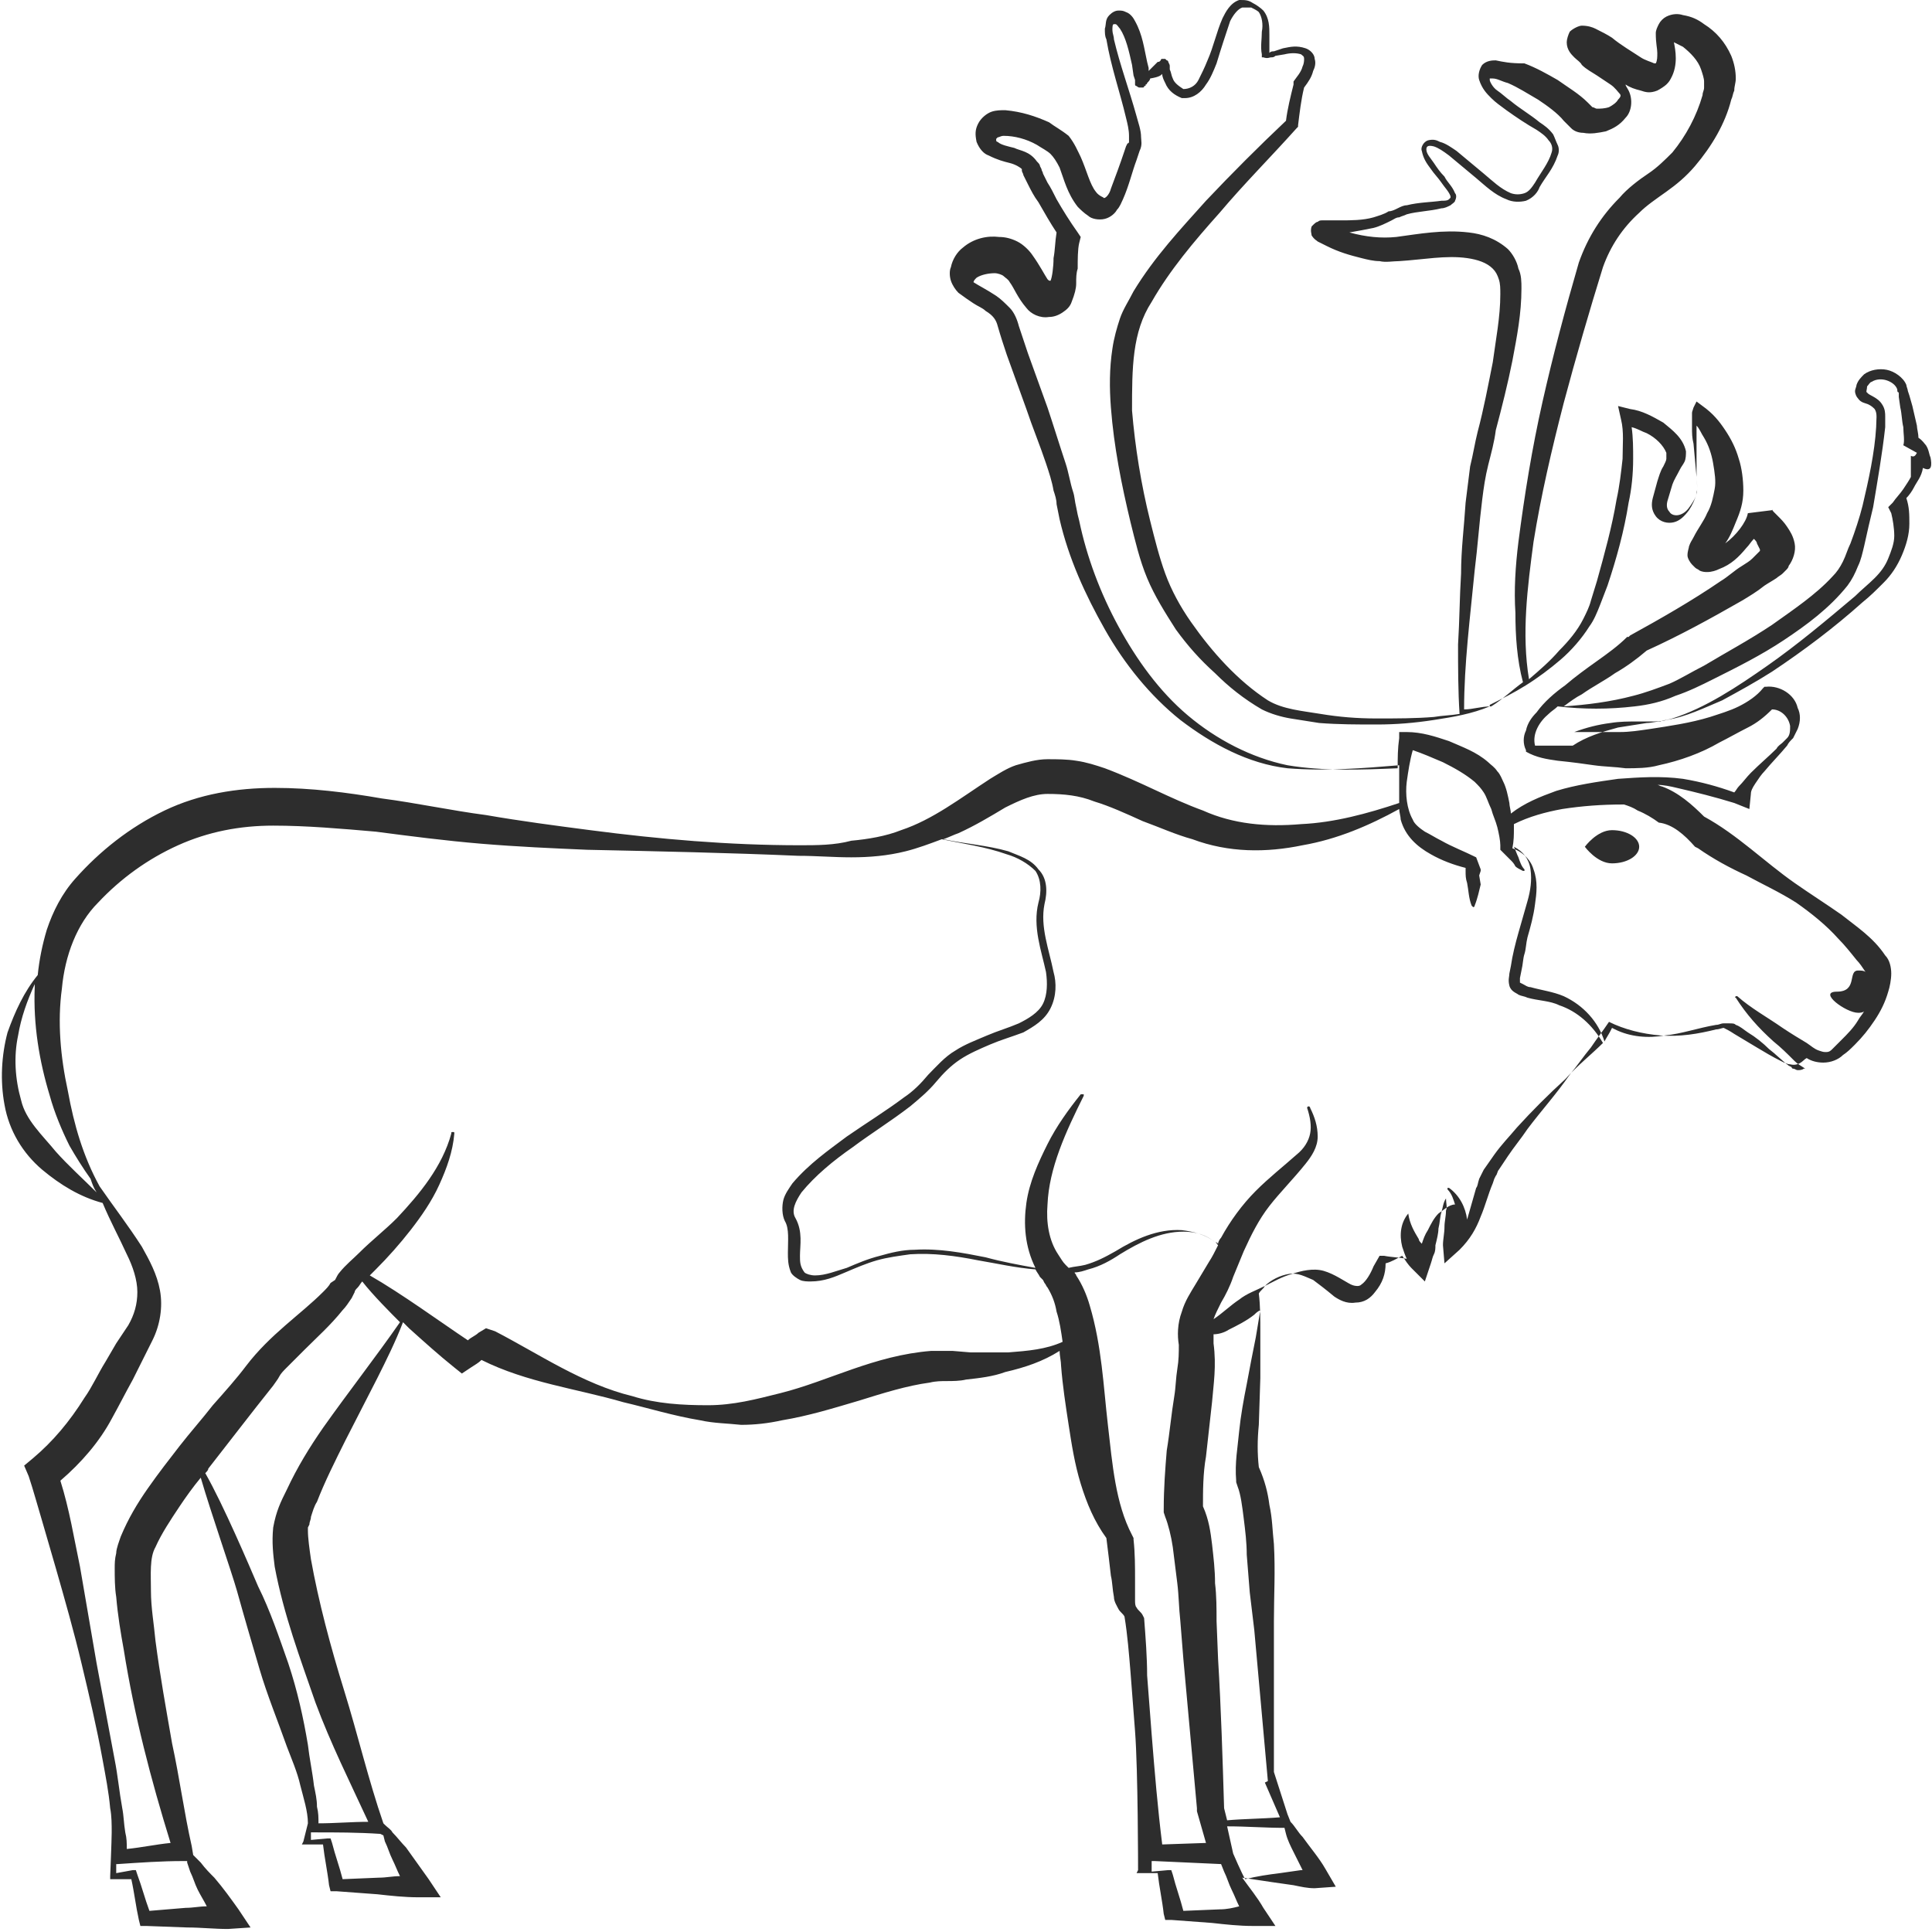 <?xml version="1.0" encoding="utf-8"?>
<!-- Generator: Adobe Illustrator 24.1.2, SVG Export Plug-In . SVG Version: 6.00 Build 0)  -->
<svg version="1.1" id="Layer_1" xmlns="http://www.w3.org/2000/svg" xmlns:xlink="http://www.w3.org/1999/xlink" x="0px" y="0px"
	 viewBox="0 0 128 128" style="enable-background:new 0 0 128 128;" xml:space="preserve">
<style type="text/css">
	.st0{fill:#2D2D2D;}
</style>
<g>
	<path class="st0" d="M98.2,57.5L98.2,57.5L98.2,57.5C98.2,57.5,98.2,57.5,98.2,57.5z"/>
	<path class="st0" d="M127.9,30.3c-0.1-0.2-0.1-0.5-0.3-0.8c-0.1-0.1-0.2-0.3-0.5-0.5c0-0.3-0.1-0.6-0.1-0.8
		c-0.1-0.4-0.2-0.9-0.3-1.3l-0.2-0.7l-0.1-0.3c0-0.1-0.1-0.3-0.1-0.4c-0.2-0.5-0.8-0.9-1.3-1c-0.5-0.1-1.1,0-1.5,0.3
		c-0.2,0.2-0.4,0.4-0.5,0.7c0,0.1-0.1,0.3-0.1,0.4c0,0.2,0.1,0.4,0.2,0.5c0.2,0.3,0.5,0.3,0.7,0.4c0.2,0.1,0.3,0.2,0.4,0.3
		c0.2,0.3,0.1,0.7,0.1,1.2c-0.1,1.7-0.5,3.5-0.9,5.2c-0.2,0.8-0.5,1.7-0.8,2.5c-0.2,0.4-0.3,0.8-0.5,1.2c-0.2,0.4-0.4,0.7-0.7,1
		c-1.1,1.2-2.6,2.2-4,3.2c-1.5,1-3,1.8-4.5,2.7c-0.8,0.4-1.6,0.9-2.3,1.2c-0.8,0.3-1.6,0.6-2.4,0.8c-1.5,0.4-3.1,0.6-4.6,0.7
		c0.4-0.3,0.8-0.6,1.2-0.8c0.7-0.5,1.5-0.9,2.2-1.4c0.7-0.4,1.4-0.9,2.1-1.5c2.2-1,4.2-2.1,6.3-3.3c0.5-0.3,1-0.6,1.5-1
		c0.3-0.2,0.5-0.3,0.8-0.5c0.1-0.1,0.3-0.2,0.4-0.3l0.2-0.2c0.1-0.1,0.2-0.2,0.2-0.3c0.3-0.4,0.5-1,0.4-1.5
		c-0.1-0.5-0.3-0.8-0.5-1.1c-0.2-0.3-0.4-0.5-0.6-0.7l-0.3-0.3c-0.1-0.1-0.1-0.2-0.1-0.1l-1.6,0.2c-0.1,0.6-0.8,1.5-1.5,2
		c0.3-0.4,0.5-0.9,0.7-1.4c0.3-0.7,0.5-1.3,0.5-2.1c0-0.7-0.1-1.5-0.3-2.1c-0.2-0.7-0.5-1.3-0.9-1.9c-0.4-0.6-0.8-1.1-1.5-1.6
		l-0.4-0.3l-0.2,0.4c-0.1,0.3-0.1,0.3-0.1,0.4c0,0.1,0,0.2,0,0.3c0,0.2,0,0.4,0,0.6c0,0.4,0,0.7,0.1,1.1l0.2,2.2c0,0.3,0.1,0.8,0,1
		c0,0.3-0.2,0.6-0.4,0.9c-0.2,0.3-0.4,0.5-0.7,0.6c-0.3,0.1-0.6,0-0.7-0.2c-0.2-0.2-0.2-0.5-0.1-0.8c0.1-0.3,0.2-0.7,0.3-1
		c0.1-0.3,0.3-0.6,0.5-1c0.1-0.2,0.2-0.3,0.3-0.5c0.1-0.2,0.1-0.5,0.1-0.7c-0.2-0.9-0.9-1.4-1.5-1.9c-0.7-0.4-1.4-0.8-2.2-0.9
		l-0.8-0.2l0.2,0.9c0.2,0.8,0.1,1.7,0.1,2.6c-0.1,0.9-0.2,1.8-0.4,2.7c-0.3,1.8-0.8,3.6-1.3,5.4l-0.4,1.3c-0.1,0.4-0.3,0.8-0.5,1.2
		c-0.4,0.8-1,1.5-1.6,2.1c-0.6,0.7-1.3,1.3-2,1.9c-0.5-3-0.1-6.1,0.3-9.1c0.5-3.1,1.2-6.1,2-9.2c0.8-3,1.7-6.1,2.6-9
		c0.5-1.4,1.3-2.6,2.4-3.6c0.5-0.5,1.1-0.9,1.8-1.4c0.7-0.5,1.3-1,1.9-1.7c1.1-1.3,2-2.8,2.4-4.4c0.1-0.2,0.1-0.4,0.2-0.6
		c0-0.3,0.1-0.5,0.1-0.8c0-0.5-0.1-1-0.3-1.5c-0.4-0.9-1-1.6-1.8-2.1c-0.4-0.3-0.8-0.5-1.4-0.6c-0.3-0.1-0.7-0.1-1.1,0.1
		c-0.2,0.1-0.4,0.3-0.5,0.5c-0.1,0.2-0.2,0.4-0.2,0.6c0,0.7,0.1,1,0.1,1.3c0,0.3,0,0.5-0.1,0.7c0,0,0,0,0,0c0,0,0,0-0.1,0
		c-0.2-0.1-0.6-0.2-0.9-0.4c-0.6-0.4-1.3-0.8-1.9-1.3c-0.3-0.2-0.7-0.4-1.1-0.6c-0.2-0.1-0.5-0.2-0.9-0.2c-0.2,0-0.6,0.2-0.8,0.4
		c-0.1,0.2-0.2,0.5-0.2,0.7c0,0.5,0.3,0.8,0.5,1c0.2,0.2,0.4,0.3,0.5,0.5c0.3,0.3,0.7,0.5,1,0.7c0.3,0.2,0.6,0.4,0.9,0.6
		c0.3,0.2,0.5,0.5,0.6,0.6c0.1,0.1,0.1,0.2-0.1,0.4c-0.1,0.2-0.4,0.4-0.6,0.5c-0.3,0.1-0.6,0.1-0.8,0.1c-0.1,0-0.2-0.1-0.3-0.1
		c0,0-0.1-0.1-0.1-0.1c0,0-0.2-0.2-0.2-0.2c-0.6-0.6-1.3-1-2-1.5c-0.7-0.4-1.4-0.8-2.2-1.1C100,4.2,99.6,4.1,99.1,4
		c-0.2,0-0.6,0-0.9,0.3C98,4.6,97.9,5,98,5.3c0.2,0.6,0.5,0.9,0.8,1.2c0.3,0.3,0.6,0.5,1,0.8c0.7,0.5,1.3,0.9,2,1.3
		c0.3,0.2,0.6,0.4,0.8,0.7c0.2,0.2,0.3,0.5,0.2,0.8c-0.2,0.7-0.7,1.3-1.1,2c-0.2,0.3-0.4,0.6-0.7,0.7c-0.3,0.1-0.6,0.1-0.9,0
		c-0.7-0.3-1.2-0.8-1.8-1.3c-0.6-0.5-1.2-1-1.8-1.5c-0.3-0.2-0.7-0.5-1.1-0.6c-0.2-0.1-0.4-0.2-0.8-0.1c-0.3,0.1-0.5,0.5-0.4,0.7
		c0.1,0.5,0.3,0.8,0.6,1.2c0.2,0.3,0.5,0.6,0.7,0.9c0.2,0.3,0.5,0.6,0.6,0.9c0,0.1,0,0.1,0,0.1c0,0,0,0-0.1,0.1
		c-0.1,0.1-0.3,0.1-0.5,0.1c-0.7,0.1-1.5,0.1-2.3,0.3c-0.2,0-0.4,0.1-0.6,0.2c-0.2,0.1-0.4,0.2-0.6,0.2c-0.3,0.2-0.7,0.3-1,0.4
		c-0.7,0.2-1.5,0.2-2.2,0.2c-0.2,0-0.4,0-0.6,0c-0.2,0-0.3,0-0.6,0c-0.1,0-0.2,0-0.3,0.1c-0.1,0-0.2,0.1-0.4,0.3
		c-0.1,0.3,0,0.5,0,0.6c0.2,0.3,0.3,0.3,0.4,0.4c0.2,0.1,0.4,0.2,0.6,0.3c0.8,0.4,1.5,0.6,2.3,0.8c0.4,0.1,0.8,0.2,1.2,0.2
		c0.4,0.1,0.9,0,1.3,0c1.6-0.1,3.1-0.4,4.5-0.2c0.7,0.1,1.3,0.3,1.7,0.7c0.2,0.2,0.3,0.4,0.4,0.7c0.1,0.3,0.1,0.6,0.1,1
		c0,1.5-0.3,3-0.5,4.5c-0.3,1.5-0.6,3.1-1,4.6c-0.2,0.8-0.3,1.5-0.5,2.3c-0.1,0.8-0.2,1.6-0.3,2.4c-0.1,1.6-0.3,3.1-0.3,4.7
		c-0.1,1.6-0.1,3.1-0.2,4.7c0,1.5,0,3.1,0.1,4.6c-0.6,0.1-1.1,0.1-1.7,0.2c-1.2,0.1-2.5,0.1-3.8,0.1c-1.3,0-2.5-0.1-3.7-0.3
		c-1.2-0.2-2.5-0.3-3.5-0.9c-2-1.3-3.7-3.2-5.1-5.2c-0.7-1-1.3-2.1-1.7-3.2c-0.4-1.1-0.7-2.3-1-3.5c-0.6-2.4-1-4.9-1.2-7.3
		C75,24.4,75,22,76.3,20c1.2-2.1,2.8-4,4.5-5.9c1.6-1.9,3.4-3.7,5.1-5.6l0.1-0.1l0-0.1c0.1-0.8,0.2-1.7,0.4-2.5
		c0.3-0.4,0.5-0.7,0.6-1.1c0.1-0.2,0.2-0.5,0.1-0.8c0-0.3-0.3-0.6-0.6-0.7c-0.6-0.2-1-0.1-1.5,0l-0.6,0.2c-0.1,0-0.2,0-0.3,0.1
		c0,0,0,0,0,0c0-0.4,0-0.8,0-1.2c0-0.5,0-1.1-0.4-1.6c-0.2-0.2-0.5-0.4-0.7-0.5C82.7,0,82.5,0,82.1,0c-0.6,0.2-0.9,0.8-1.1,1.2
		c-0.4,0.9-0.6,1.9-1,2.8c-0.2,0.5-0.4,0.9-0.6,1.3c-0.2,0.4-0.6,0.6-1,0.6c-0.3-0.2-0.6-0.4-0.7-0.7c-0.1-0.2-0.1-0.4-0.2-0.6
		l0-0.2c0-0.1,0-0.1-0.1-0.3c0,0,0-0.1-0.1-0.1c0,0-0.1-0.1-0.1-0.1c-0.1,0-0.2,0-0.2,0c-0.1,0-0.1,0.1-0.1,0.1
		c-0.1,0.1-0.1,0.1-0.2,0.1c-0.2,0.2-0.3,0.3-0.5,0.5c0,0-0.1,0.1-0.1,0.1l0-0.2L76,4.1c-0.2-0.9-0.3-1.8-0.8-2.7
		c-0.1-0.2-0.3-0.5-0.6-0.6c-0.2-0.1-0.3-0.1-0.5-0.1c-0.2,0-0.4,0.1-0.6,0.3c-0.3,0.3-0.2,0.6-0.3,0.9c0,0.3,0,0.5,0.1,0.7
		c0.3,1.8,0.9,3.5,1.3,5.2c0.1,0.4,0.2,0.8,0.2,1.2c0,0.2,0,0.4,0,0.4c0,0,0,0.1-0.1,0.1l-0.1,0.2l-0.1,0.3
		c-0.3,0.9-0.6,1.7-0.9,2.5c-0.1,0.4-0.4,0.7-0.5,0.6c0.1,0-0.3-0.1-0.5-0.4c-0.4-0.5-0.6-1.4-1-2.3c-0.2-0.4-0.4-0.9-0.8-1.4
		c-0.5-0.4-0.9-0.6-1.3-0.9c-0.9-0.4-1.8-0.7-2.9-0.8c-0.3,0-0.6,0-0.9,0.1c-0.3,0.1-0.7,0.4-0.9,0.8c-0.2,0.4-0.2,0.7-0.1,1.2
		c0.2,0.5,0.5,0.8,0.8,0.9c0.6,0.3,1,0.4,1.4,0.5c0.4,0.1,0.7,0.3,0.8,0.4c0,0,0,0,0,0c0,0,0,0,0,0l0,0.1c0,0.1,0.1,0.2,0.1,0.3
		c0.1,0.2,0.2,0.4,0.3,0.6c0.2,0.4,0.4,0.8,0.7,1.2c0.4,0.7,0.8,1.4,1.2,2c-0.1,0.6-0.1,1.2-0.2,1.7c0,0.6-0.1,1.3-0.2,1.5
		c0,0,0,0,0,0c0,0,0,0,0,0c-0.1,0-0.1,0-0.2-0.1c-0.2-0.3-0.5-0.9-1-1.6c-0.2-0.3-0.6-0.7-1-0.9c-0.4-0.2-0.8-0.3-1.2-0.3
		c-0.8-0.1-1.7,0.1-2.4,0.7c-0.4,0.3-0.7,0.8-0.8,1.3c-0.1,0.2-0.1,0.6,0,0.9c0.1,0.3,0.3,0.6,0.5,0.8c0.4,0.3,0.7,0.5,1,0.7
		c0.3,0.2,0.6,0.3,0.8,0.5c0.5,0.3,0.7,0.6,0.8,1c0.2,0.7,0.4,1.3,0.6,1.9l1.3,3.6c0.4,1.2,0.9,2.4,1.3,3.6c0.2,0.6,0.4,1.2,0.5,1.8
		c0.1,0.3,0.2,0.6,0.2,0.9l0.1,0.5l0.1,0.5c0.6,2.6,1.7,5,3,7.3c1.3,2.3,3,4.4,5,6c2.1,1.6,4.5,2.9,7.1,3.2c2.5,0.2,5,0,7.4-0.2
		c0,0.2,0,0.4,0,0.7c0,0.6,0,1.2,0,1.8c-2.1,0.7-4.3,1.3-6.5,1.4c-2.3,0.2-4.5,0-6.5-0.9c-2.2-0.8-4.1-1.9-6.5-2.8
		c-0.6-0.2-1.2-0.4-1.9-0.5c-0.6-0.1-1.3-0.1-1.9-0.1c-0.7,0-1.4,0.2-2.1,0.4c-0.6,0.2-1.2,0.6-1.7,0.9c-2,1.3-3.8,2.7-5.9,3.4
		c-1,0.4-2.2,0.6-3.3,0.7C55.3,56,54.1,56,53,56c-4.7,0-9.3-0.4-13.9-1c-2.3-0.3-4.6-0.6-6.9-1c-2.3-0.3-4.6-0.8-6.9-1.1
		c-2.3-0.4-4.7-0.7-7.1-0.7c-2.5,0-5,0.4-7.3,1.5c-2.3,1.1-4.3,2.7-5.9,4.5c-0.9,1-1.5,2.2-1.9,3.4c-0.3,1-0.5,2-0.6,3
		c-0.9,1.1-1.5,2.4-2,3.8c-0.4,1.5-0.5,3.2-0.2,4.8c0.3,1.7,1.2,3.2,2.5,4.3c1.2,1,2.5,1.8,4,2.2c0.5,1.2,1.1,2.3,1.6,3.4
		c0.4,0.8,0.7,1.7,0.7,2.5c0,0.8-0.2,1.5-0.6,2.2L7.7,89L7,90.2c-0.5,0.8-0.9,1.7-1.4,2.4c-1,1.6-2.1,2.9-3.4,4l-0.6,0.5l0.3,0.7
		c0.3,0.9,0.6,2,0.9,3l0.9,3.1c0.6,2.1,1.2,4.2,1.7,6.3c0.5,2.1,1,4.2,1.4,6.4c0.2,1.1,0.4,2.1,0.5,3.2c0.1,0.5,0.1,1.1,0.1,1.6
		c0,0.5-0.1,2.9-0.1,2.9l0,0.2l0.3,0l1.1,0c0.2,0.9,0.3,1.8,0.5,2.7l0.1,0.4l0.4,0l2.7,0.1c0.9,0,1.8,0.1,2.7,0.1l1.5-0.1l-0.8-1.2
		c-0.5-0.7-1-1.4-1.6-2.1c-0.3-0.3-0.6-0.6-0.9-1c-0.2-0.2-0.3-0.3-0.5-0.5l-0.1-0.6c-0.5-2.2-0.8-4.5-1.3-6.8
		c-0.4-2.3-0.8-4.5-1.1-6.8c-0.1-1.1-0.3-2.2-0.3-3.3c0-1.1-0.1-2.2,0.3-2.9c0.4-0.9,1-1.8,1.6-2.7c0.4-0.6,0.9-1.3,1.4-1.9
		c0.7,2.4,2,6.1,2.4,7.5c0.5,1.8,1,3.5,1.5,5.2c0.5,1.7,1.2,3.4,1.8,5.1c0.3,0.8,0.7,1.7,0.9,2.6c0.2,0.8,0.5,1.7,0.5,2.5l-0.3,1.2
		l-0.1,0.2l0.3,0l1.1,0c0.1,0.9,0.3,1.8,0.4,2.7l0.1,0.4l0.4,0l2.7,0.2c0.9,0.1,1.8,0.2,2.7,0.2l1.5,0l-0.8-1.2
		c-0.5-0.7-1-1.4-1.5-2.1c-0.3-0.3-0.6-0.7-0.9-1c-0.1-0.2-0.3-0.3-0.5-0.5l-0.1-0.1l0,0c-1-2.9-1.7-5.9-2.6-8.8
		c-0.9-2.9-1.7-5.9-2.2-8.7c-0.1-0.7-0.2-1.4-0.2-1.9l0-0.2l0.1-0.2c0-0.2,0.1-0.3,0.1-0.5c0.1-0.3,0.2-0.7,0.4-1
		c0.5-1.3,1.2-2.7,1.9-4.1l2.1-4.1c0.6-1.2,1.2-2.4,1.7-3.7c0.1,0.1,0.3,0.3,0.4,0.4c1,0.9,2,1.8,3,2.6l0.5,0.4l0.6-0.4
		c0.3-0.2,0.5-0.3,0.7-0.5c3,1.5,6.3,1.9,9.4,2.8c1.7,0.4,3.3,0.9,5.1,1.2c0.9,0.2,1.8,0.2,2.7,0.3c0.9,0,1.8-0.1,2.7-0.3
		c1.8-0.3,3.4-0.8,5.1-1.3c1.6-0.5,3.2-1,4.7-1.2c0.4-0.1,0.8-0.1,1.1-0.1c0.4,0,0.9,0,1.3-0.1c0.9-0.1,1.8-0.2,2.6-0.5
		c1.3-0.3,2.5-0.7,3.6-1.4c0,0.3,0.1,0.7,0.1,1c0.1,1.3,0.3,2.6,0.5,3.9c0.2,1.3,0.4,2.6,0.8,3.9c0.4,1.3,0.9,2.5,1.7,3.6
		c0.1,0.8,0.2,1.6,0.3,2.5c0.1,0.4,0.1,0.9,0.2,1.4c0,0.3,0.2,0.6,0.3,0.8c0.1,0.2,0.3,0.3,0.4,0.5c0.2,1.2,0.3,2.5,0.4,3.7
		c0.1,1.3,0.2,2.6,0.3,3.9c0.2,2.6,0.2,9.2,0.2,9.2l-0.1,0.2l0.3,0l1.1,0c0.1,0.9,0.3,1.8,0.4,2.7l0.1,0.4l0.4,0l2.7,0.2
		c0.9,0.1,1.8,0.2,2.7,0.2l1.5,0l-0.8-1.2c-0.4-0.7-0.9-1.3-1.4-2c0.7,0.1,1.3,0.2,2,0.3l1.4,0.2c0.5,0.1,0.9,0.2,1.4,0.2l1.4-0.1
		l-0.7-1.2c-0.4-0.7-1-1.4-1.5-2.1c-0.3-0.3-0.5-0.7-0.8-1l-0.2-0.5l-0.9-2.8l0-10c0-1.7,0.1-3.3,0-5.1c-0.1-0.9-0.1-1.7-0.3-2.6
		c-0.1-0.8-0.3-1.6-0.7-2.5c-0.1-0.9-0.1-1.8,0-2.8l0.1-3.1c0-1,0-2.1,0-3.1c0-0.8,0-1.7-0.1-2.5c0.1-0.2,0.3-0.3,0.4-0.5
		c0.4-0.4,1-0.7,1.6-0.8c0.6-0.1,1.1,0.2,1.6,0.4c0.4,0.3,0.8,0.6,1.4,1.1c0.3,0.2,0.8,0.5,1.4,0.4c0.6,0,1-0.3,1.3-0.7
		c0.5-0.6,0.7-1.2,0.7-1.9c0.4-0.1,0.7-0.3,1.1-0.5c0.2,0.3,0.4,0.6,0.6,0.8l0.9,0.9l0.4-1.2c0.1-0.3,0.1-0.4,0.2-0.6
		c0.1-0.2,0.1-0.4,0.1-0.6c0.1-0.4,0.2-0.8,0.2-1.1c0.1-0.4,0.1-0.8,0.2-1.1c0.1-0.3,0.1-0.6,0.3-0.9c0,0.3,0.1,0.6,0,0.8
		c0,0.4-0.1,0.7-0.1,1.1c0,0.4-0.1,0.8-0.1,1.2l0.1,1.2l1-0.9c0.7-0.7,1.1-1.4,1.4-2.2c0.3-0.7,0.5-1.5,0.8-2.2l0.1-0.3l0.1-0.2
		c0.1-0.1,0.1-0.3,0.2-0.4c0.2-0.3,0.4-0.6,0.6-0.9c0.4-0.6,0.9-1.2,1.3-1.8c0.9-1.2,1.9-2.3,2.8-3.6c0.5-0.6,0.9-1.2,1.4-1.8
		c0.4-0.6,0.8-1.1,1.2-1.7c1,0.5,2.2,0.8,3.4,0.9c1.3,0.1,2.5-0.1,3.7-0.4c0.2,0,0.4-0.1,0.5-0.1c0.2,0.1,0.4,0.2,0.7,0.4l1.5,0.9
		c0.5,0.3,1,0.6,1.6,0.9l0.2,0.1c0.1,0,0.2,0.1,0.3,0.1c0.1,0,0.3,0.1,0.6,0c0.3-0.1,0.4-0.3,0.6-0.4c0.3,0.2,0.7,0.3,1.1,0.3
		c0.5,0,1-0.2,1.3-0.5c0.3-0.2,0.5-0.4,0.8-0.7c0.5-0.5,0.9-1,1.3-1.6c0.4-0.6,0.7-1.2,0.9-1.9c0.1-0.3,0.2-0.8,0.2-1.2
		c0-0.4-0.1-0.9-0.4-1.2c-0.8-1.2-1.9-1.9-2.9-2.7c-1-0.7-2.1-1.4-3.1-2.1c-2-1.4-3.8-3.2-6-4.4c-0.8-0.8-1.7-1.6-2.8-2
		c-0.1,0-0.2-0.1-0.3-0.1c0.4,0,0.9,0.1,1.3,0.2c1.3,0.3,2.5,0.6,3.8,1l1,0.4l0.1-1c0-0.2,0.1-0.4,0.3-0.7c0.2-0.3,0.4-0.6,0.6-0.8
		c0.5-0.6,1-1.1,1.5-1.7c0.1-0.2,0.2-0.3,0.4-0.5c0.1-0.2,0.2-0.4,0.3-0.6c0.2-0.5,0.2-1,0-1.4c-0.2-0.9-1.2-1.5-2.1-1.4l-0.1,0
		l-0.1,0.1c-0.4,0.5-1,0.9-1.6,1.2c-0.6,0.3-1.3,0.5-1.9,0.7c-1.3,0.4-2.7,0.6-4,0.8c-0.7,0.1-1.3,0.2-2,0.2l-2.1,0
		c-0.3,0-0.6,0-0.9,0c0.8-0.3,1.6-0.5,2.4-0.6c0.6-0.1,1.2-0.1,1.8-0.1c0.3,0,0.6,0,0.9,0c0.3,0,0.7,0,1-0.1
		c1.3-0.2,2.5-0.8,3.7-1.3c1.1-0.6,2.2-1.2,3.3-1.9c2.1-1.4,4.1-2.9,6-4.6c0.5-0.4,0.9-0.8,1.4-1.3c0.5-0.5,0.9-1.1,1.2-1.8
		c0.3-0.7,0.5-1.4,0.5-2.1c0-0.6,0-1.1-0.2-1.7c0.2-0.2,0.4-0.5,0.5-0.7c0.2-0.4,0.5-0.7,0.6-1.3C128,31.3,128,30.8,127.9,30.3z
		 M97.7,37.8c0.2-1.6,0.3-3.1,0.5-4.7c0.1-0.8,0.2-1.5,0.4-2.3c0.2-0.8,0.4-1.5,0.5-2.3c0.4-1.5,0.8-3.1,1.1-4.6
		c0.3-1.6,0.6-3.1,0.6-4.8c0-0.4,0-0.9-0.2-1.3c-0.1-0.5-0.4-1-0.7-1.3c-0.8-0.7-1.7-1-2.6-1.1c-1.7-0.2-3.3,0.1-4.8,0.3
		c-1,0.1-2,0-3.1-0.3c0.6-0.1,1.1-0.2,1.6-0.3c0.4-0.1,0.8-0.3,1.2-0.5c0.2-0.1,0.3-0.2,0.5-0.2c0.2-0.1,0.3-0.1,0.5-0.2
		c0.7-0.2,1.5-0.2,2.3-0.4c0.2,0,0.4-0.1,0.6-0.2c0.1-0.1,0.3-0.2,0.3-0.3c0.1-0.2,0.1-0.4,0-0.5c-0.2-0.5-0.5-0.7-0.7-1.1
		c-0.3-0.3-0.5-0.6-0.7-0.9c-0.2-0.3-0.5-0.6-0.5-0.9c0-0.2,0.1-0.3,0.5-0.2c0.3,0.1,0.6,0.3,1,0.6c0.6,0.5,1.2,1,1.8,1.5
		c0.6,0.5,1.2,1.1,2,1.4c0.4,0.2,0.9,0.2,1.3,0.1c0.5-0.2,0.8-0.6,0.9-0.9c0.4-0.7,0.9-1.2,1.2-2.1c0.1-0.2,0.1-0.5,0-0.7
		c-0.1-0.2-0.2-0.5-0.3-0.7c-0.3-0.4-0.6-0.6-0.9-0.8c-0.6-0.5-1.3-0.9-1.9-1.4c-0.3-0.2-0.6-0.5-0.9-0.7c-0.3-0.2-0.5-0.6-0.5-0.7
		c0-0.1,0-0.1,0-0.1c0,0,0.1,0,0.2,0c0.3,0,0.6,0.2,1,0.3c0.7,0.3,1.3,0.7,2,1.1c0.6,0.4,1.3,0.9,1.7,1.4c0.1,0.1,0.1,0.1,0.2,0.2
		c0.1,0.1,0.2,0.2,0.3,0.3c0.2,0.2,0.5,0.3,0.8,0.3c0.5,0.1,1,0,1.5-0.1c0.5-0.2,0.9-0.4,1.3-0.9c0.4-0.4,0.5-1.2,0.2-1.8
		c-0.1-0.2-0.2-0.3-0.2-0.4c0.3,0.2,0.6,0.3,1,0.4c0.3,0.1,0.6,0.2,1.1,0c0.2-0.1,0.5-0.3,0.6-0.4c0.1-0.1,0.2-0.2,0.3-0.4
		c0.5-0.9,0.3-1.9,0.2-2.4c0.2,0.1,0.4,0.2,0.6,0.3c0.5,0.4,1,0.9,1.2,1.5c0.1,0.3,0.2,0.6,0.2,0.8c0,0.1,0,0.3,0,0.4
		c0,0.2-0.1,0.3-0.1,0.5c-0.4,1.4-1.1,2.7-2,3.8c-0.5,0.5-1,1-1.6,1.4c-0.6,0.4-1.4,1-1.9,1.6c-1.2,1.2-2.1,2.6-2.7,4.3
		c-0.9,3.1-1.7,6.1-2.4,9.2c-0.7,3.1-1.2,6.2-1.6,9.3c-0.2,1.6-0.3,3.2-0.2,4.7c0,1.5,0.1,3.1,0.5,4.6c-0.7,0.5-1.3,1.1-2.1,1.6
		c0,0,0,0,0,0C98.1,46.8,97.6,47,97,47C97,44,97.4,40.9,97.7,37.8z M3.7,76.3c-0.9-1.1-2-2.1-2.3-3.4C1,71.5,0.9,70,1.2,68.6
		c0.2-1.2,0.6-2.3,1.1-3.4c0,0.1,0,0.1,0,0.2c-0.1,2.5,0.3,4.9,1,7.2c0.3,1.1,0.8,2.3,1.3,3.3C5,76.6,5.5,77.4,6,78.1
		c0.1,0.3,0.2,0.6,0.4,0.9C5.5,78.1,4.5,77.2,3.7,76.3z M12.1,123.3l0.3,0l0,0.1l0.2,0.6c0.2,0.4,0.3,0.8,0.5,1.2
		c0.2,0.4,0.4,0.7,0.6,1.1c-0.5,0-0.9,0.1-1.4,0.1l-2.4,0.2c-0.3-0.8-0.5-1.6-0.8-2.4l-0.1-0.3l-0.2,0l-1.1,0.2l0-0.6l0.1,0
		C9.3,123.4,10.7,123.3,12.1,123.3z M25.4,121.6l0.1,0.4c0.2,0.4,0.3,0.8,0.5,1.2c0.2,0.4,0.3,0.7,0.5,1.1c-0.5,0-0.9,0.1-1.4,0.1
		l-2.4,0.1c-0.2-0.8-0.5-1.6-0.7-2.4l-0.1-0.3l-0.2,0l-1.1,0.1l0-0.5l0.2,0c1.5,0,2.9,0,4.4,0.1L25.4,121.6z M21.4,94.6
		c-0.9,1.3-1.7,2.6-2.4,4.1c-0.4,0.8-0.7,1.4-0.9,2.5c-0.1,1,0,1.8,0.1,2.6c0.6,3.2,1.7,6.1,2.7,9c1,2.7,2.3,5.3,3.5,7.9
		c-1.1,0-2.2,0.1-3.3,0.1c0-0.4,0-0.7-0.1-1.1c0-0.5-0.1-0.9-0.2-1.4c-0.1-0.9-0.3-1.8-0.4-2.7c-0.3-1.8-0.7-3.6-1.3-5.4
		c-0.6-1.7-1.2-3.5-2-5.1c-0.6-1.4-2.3-5.4-3.5-7.5c0.1-0.1,0.2-0.2,0.2-0.3c0.7-0.9,1.4-1.8,2.1-2.7c0.7-0.9,1.4-1.8,2.2-2.8
		c0.2-0.3,0.3-0.4,0.4-0.6c0.1-0.2,0.3-0.4,0.5-0.6c0.4-0.4,0.8-0.8,1.2-1.2c0.8-0.8,1.7-1.6,2.5-2.6c0.2-0.2,0.4-0.5,0.6-0.8
		l0.2-0.4c0-0.1,0.1-0.2,0.2-0.3c0.1-0.1,0.2-0.3,0.3-0.4c0.7,0.9,1.9,2.1,2.5,2.7C24.9,89.9,23.1,92.2,21.4,94.6z M66.8,89.6
		c-0.8,0-1.6,0-2.5,0l-1.2-0.1c-0.5,0-1,0-1.4,0c-3.8,0.3-6.8,2-10,2.8c-1.6,0.4-3.1,0.8-4.8,0.8c-1.7,0-3.4-0.1-5-0.6
		c-3.3-0.8-6.2-2.8-9.1-4.3L32.2,88l-0.5,0.3c-0.2,0.2-0.5,0.3-0.7,0.5c-1.8-1.2-4.4-3.1-6.5-4.3c0.1-0.1,0.3-0.3,0.4-0.4
		c0.8-0.8,1.6-1.7,2.3-2.6c0.7-0.9,1.4-1.9,1.9-3c0.5-1.1,0.9-2.2,1-3.4c0-0.1,0-0.1-0.1-0.1c-0.1,0-0.1,0-0.1,0.1
		c-0.6,2.2-2.1,4-3.6,5.6c-0.8,0.8-1.7,1.5-2.5,2.3c-0.4,0.4-0.9,0.8-1.3,1.3c-0.1,0.1-0.2,0.3-0.3,0.5L21.9,85
		c-0.1,0.2-0.3,0.4-0.5,0.6c-1.5,1.5-3.5,2.8-5.1,4.9c-0.6,0.8-1.4,1.7-2.2,2.6c-0.7,0.9-1.5,1.8-2.2,2.7c-0.7,0.9-1.4,1.8-2.1,2.8
		c-0.7,1-1.3,2-1.8,3.2c-0.1,0.3-0.3,0.8-0.3,1.1c-0.1,0.4-0.1,0.7-0.1,1c0,0.6,0,1.3,0.1,1.9c0.1,1.2,0.3,2.4,0.5,3.5
		c0.7,4.4,1.8,8.6,3.1,12.8c-1,0.1-1.9,0.3-2.9,0.4c0-0.4,0-0.7-0.1-1.1c-0.1-0.6-0.1-1.1-0.2-1.6c-0.2-1.1-0.3-2.2-0.5-3.2
		l-1.2-6.4l-1.1-6.4c-0.4-1.9-0.7-3.8-1.3-5.7c1.4-1.2,2.6-2.6,3.4-4.1c0.5-0.9,0.9-1.7,1.4-2.6l1.3-2.6c0.5-1,0.7-2.2,0.5-3.3
		c-0.2-1.1-0.7-2-1.2-2.9c-0.9-1.4-1.9-2.7-2.8-4c-1.1-2-1.7-4.1-2.1-6.3C4,70,3.8,67.7,4.1,65.5c0.2-2.2,1-4.3,2.4-5.7
		c1.5-1.6,3.3-2.9,5.3-3.8c2-0.9,4.1-1.3,6.3-1.3c2.2,0,4.5,0.2,6.8,0.4c2.3,0.3,4.6,0.6,7,0.8c2.4,0.2,4.7,0.3,7,0.4
		c4.7,0.1,9.4,0.2,14,0.4c1.2,0,2.3,0.1,3.5,0.1c1.2,0,2.4-0.1,3.6-0.4c0.8-0.2,1.6-0.5,2.4-0.8c1.4,0.3,2.9,0.5,4.3,1
		c0.7,0.2,1.4,0.6,1.9,1.1c0.4,0.6,0.4,1.4,0.2,2.1c-0.4,1.6,0.2,3.2,0.5,4.6c0.1,0.7,0.1,1.5-0.2,2.1c-0.3,0.6-1,1-1.6,1.3
		c-0.7,0.3-1.4,0.5-2.1,0.8c-0.7,0.3-1.5,0.6-2.1,1c-0.7,0.4-1.3,1.1-1.8,1.6c-0.5,0.6-1,1.1-1.6,1.5c-1.2,0.9-2.5,1.7-3.8,2.6
		c-1.2,0.9-2.5,1.8-3.6,3.1c-0.2,0.3-0.5,0.7-0.6,1.1c-0.1,0.4-0.1,1,0.1,1.4c0.3,0.5,0.2,1.3,0.2,2.1c0,0.4,0,0.8,0.2,1.3
		c0.1,0.2,0.4,0.4,0.6,0.5c0.2,0.1,0.5,0.1,0.7,0.1c0.9,0,1.6-0.3,2.3-0.6c0.7-0.3,1.4-0.6,2.1-0.8c0.7-0.2,1.5-0.3,2.2-0.4
		c1.5-0.1,3,0.1,4.5,0.4c1.2,0.2,2.5,0.5,3.8,0.6c0.1,0.2,0.2,0.3,0.3,0.5l0.2,0.2l0.1,0.2c0.1,0.1,0.1,0.2,0.2,0.3
		c0.3,0.5,0.5,1,0.6,1.6c0.2,0.6,0.3,1.3,0.4,2C69.3,89.4,68.1,89.5,66.8,89.6z M75.8,107.2L75.8,107.2l-0.1-0.2
		c-0.1-0.2-0.3-0.3-0.4-0.5c-0.1-0.1-0.1-0.3-0.1-0.5c0-0.4,0-0.8,0-1.3c0-0.9,0-1.8-0.1-2.7l0-0.1l-0.1-0.2
		c-1.1-2.1-1.3-4.7-1.6-7.3c-0.3-2.6-0.4-5.2-1.2-7.9c-0.2-0.7-0.5-1.4-0.9-2c0-0.1-0.1-0.1-0.1-0.2c0.3,0,0.6-0.1,0.9-0.2
		c0.8-0.2,1.5-0.6,2.1-1c1.3-0.8,2.7-1.5,4.2-1.5c0.8,0,1.5,0.2,2.1,0.7c0.1,0,0.1,0.1,0.2,0.2c-0.2,0.4-0.4,0.8-0.6,1.1
		c-0.3,0.5-0.6,1-0.9,1.5c-0.3,0.5-0.7,1.1-0.9,1.8c-0.3,0.8-0.3,1.6-0.2,2.2c0,0.5,0,1-0.1,1.6c-0.1,0.6-0.1,1.2-0.2,1.8
		c-0.2,1.2-0.3,2.4-0.5,3.6c-0.1,1.2-0.2,2.5-0.2,3.9l0,0.2l0.1,0.3c0.2,0.5,0.4,1.3,0.5,2c0.1,0.8,0.2,1.6,0.3,2.4
		c0.1,0.8,0.1,1.6,0.2,2.5l0.2,2.5c0.3,3.3,0.6,6.6,0.9,9.9l0,0.1l0,0.1l0.6,2.1l-2.9,0.1c-0.3-2.4-0.5-4.8-0.7-7.3l-0.3-3.9
		C76,109.8,75.9,108.5,75.8,107.2z M80.8,126.5l-2.4,0.1c-0.2-0.8-0.5-1.6-0.7-2.4l-0.1-0.3l-0.2,0l-1.1,0.1l0-0.7l0.2,0l4.4,0.2
		l0,0l0.2,0.5c0.2,0.4,0.3,0.8,0.5,1.2c0.2,0.4,0.3,0.7,0.5,1.1C81.7,126.4,81.3,126.5,80.8,126.5z M85.1,121.1l0.1,0.4
		c0.1,0.4,0.3,0.8,0.5,1.2c0.2,0.4,0.4,0.8,0.6,1.2c0,0,0,0-0.1,0l-1.4,0.2c-0.8,0.1-1.5,0.2-2.3,0.4c-0.2-0.3-0.8-1.7-0.8-1.7
		l-0.4-1.8C82.6,121,83.8,121.1,85.1,121.1z M83.8,118.1l1,2.3c-1.2,0.1-2.4,0.1-3.5,0.2l-0.2-0.8c-0.1-3.3-0.2-6.6-0.4-9.9
		l-0.1-2.5c0-0.8,0-1.7-0.1-2.5c0-0.9-0.1-1.7-0.2-2.6c-0.1-0.8-0.2-1.6-0.6-2.5c0-1,0-2.2,0.2-3.3l0.4-3.6c0.1-1.2,0.3-2.4,0.1-3.9
		c0-0.2,0-0.4,0-0.6c0.3,0,0.7-0.1,1-0.3c0.6-0.3,1.2-0.6,1.7-1c0.1-0.1,0.2-0.2,0.4-0.3c-0.1,0.6-0.2,1.2-0.3,1.8
		c-0.2,1-0.4,2-0.6,3.1c-0.2,1-0.4,2.1-0.5,3.1c-0.1,1.1-0.3,2.1-0.2,3.3l0,0.1l0.1,0.3c0.2,0.5,0.3,1.3,0.4,2.1
		c0.1,0.8,0.2,1.6,0.2,2.4l0.2,2.5l0.3,2.5l0.9,10L83.8,118.1L83.8,118.1z M103.7,71.5c-1.1,1-2.2,2.1-3.2,3.2
		c-0.5,0.6-1,1.1-1.5,1.8c-0.2,0.3-0.5,0.7-0.7,1c-0.1,0.2-0.2,0.4-0.3,0.6c-0.1,0.3-0.1,0.5-0.2,0.6c-0.2,0.7-0.4,1.4-0.6,2.1
		c0,0,0,0,0,0.1c0,0,0-0.1,0-0.1c-0.1-0.8-0.5-1.6-1.2-2.1c0,0-0.1,0-0.1,0c0,0,0,0.1,0,0.1c0.3,0.3,0.4,0.7,0.5,1
		c-0.4,0-0.8,0.4-1.1,0.6c-0.3,0.3-0.5,0.7-0.7,1.1c-0.2,0.3-0.3,0.6-0.4,0.9c-0.1-0.1-0.2-0.2-0.2-0.3c-0.3-0.5-0.6-1-0.7-1.7
		c-0.5,0.6-0.6,1.4-0.4,2.2c0.1,0.3,0.2,0.6,0.3,0.8c-0.5-0.1-1-0.1-1.5-0.2l-0.3,0L91,83.9c-0.2,0.5-0.5,1-0.8,1.2
		c-0.1,0.1-0.2,0.1-0.3,0.1c0,0-0.2,0-0.4-0.1c-0.4-0.2-1.1-0.7-1.8-0.9c-0.7-0.2-1.5,0-2.1,0.2c-0.7,0.2-1.2,0.5-1.8,0.8
		c-0.6,0.3-1.2,0.5-1.7,0.9c-0.6,0.4-1.1,0.9-1.7,1.3c0.1-0.3,0.3-0.7,0.5-1.1c0.3-0.5,0.6-1.1,0.8-1.7l0.7-1.7c0.5-1.1,1-2.1,1.7-3
		c0.7-0.9,1.6-1.8,2.4-2.8c0.4-0.5,0.8-1.1,0.8-1.8c0-0.7-0.2-1.3-0.5-1.9c0-0.1-0.1-0.1-0.1-0.1c-0.1,0-0.1,0.1-0.1,0.1
		c0.2,0.6,0.3,1.2,0.2,1.7c-0.1,0.5-0.4,1-0.9,1.4c-0.9,0.8-1.8,1.5-2.7,2.4c-0.9,0.9-1.7,2-2.3,3.1c-0.1,0.1-0.2,0.3-0.2,0.4
		c-0.1-0.1-0.1-0.1-0.2-0.1c-0.6-0.5-1.4-0.7-2.2-0.8c-1.6-0.1-3.1,0.6-4.4,1.4c-0.7,0.4-1.3,0.7-2,0.9c-0.4,0.1-0.7,0.1-1.1,0.2
		l-0.2-0.2c-0.2-0.2-0.3-0.4-0.5-0.7c-0.6-0.9-0.8-2.1-0.7-3.3c0.1-2.4,1.2-4.8,2.4-7.2c0,0,0-0.1,0-0.1c-0.1,0-0.1,0-0.2,0
		c-0.8,1-1.6,2.1-2.2,3.3c-0.6,1.2-1.2,2.5-1.4,3.9c-0.2,1.4-0.1,2.9,0.6,4.3c-1.1-0.2-2.2-0.4-3.3-0.7c-1.5-0.3-3.1-0.6-4.7-0.5
		c-0.8,0-1.6,0.2-2.3,0.4c-0.8,0.2-1.5,0.5-2.2,0.8c-0.7,0.2-1.4,0.5-2.1,0.5c-0.3,0-0.6-0.1-0.7-0.2C53,83.9,53,83.6,53,83.2
		c0-0.7,0.2-1.6-0.3-2.5c-0.3-0.5,0-1.1,0.4-1.7c0.9-1.1,2.1-2.1,3.4-3c1.2-0.9,2.5-1.7,3.8-2.7c0.6-0.5,1.2-1,1.7-1.6
		c0.5-0.6,1-1.1,1.6-1.5c0.6-0.4,1.3-0.7,2-1c0.7-0.3,1.4-0.5,2.2-0.8c0.7-0.4,1.4-0.8,1.8-1.6c0.4-0.8,0.4-1.7,0.2-2.4
		c-0.3-1.5-0.9-3-0.6-4.5c0.2-0.8,0.2-1.7-0.4-2.3c-0.5-0.7-1.3-0.9-2-1.2c-1.4-0.4-2.9-0.5-4.3-0.8c0.3-0.1,0.7-0.3,1-0.4
		c1.1-0.5,2.1-1.1,3.1-1.7c1-0.5,1.9-0.9,2.8-0.9c1.1,0,2.1,0.1,3.1,0.5c1,0.3,2.1,0.8,3.2,1.3c1.1,0.4,2.2,0.9,3.3,1.2
		c2.4,0.9,4.9,0.9,7.3,0.4c2.3-0.4,4.4-1.3,6.4-2.4c0,0.2,0.1,0.5,0.1,0.7c0.3,1.1,1.1,1.8,2,2.3c0.7,0.4,1.5,0.7,2.3,0.9l0,0.2
		c0,0.3,0,0.5,0.1,0.8c0.1,0.5,0.1,1,0.3,1.5c0,0,0,0,0.1,0.1c0,0,0.1,0,0.1-0.1c0.2-0.5,0.3-1,0.4-1.4L98,58l0.1-0.3
		c0,0,0-0.1,0-0.1l0,0l-0.3-0.8c-0.8-0.4-1.6-0.7-2.3-1.1c-0.4-0.2-0.7-0.4-1.1-0.6c-0.3-0.2-0.7-0.5-0.8-0.8
		c-0.4-0.7-0.5-1.7-0.4-2.5c0.1-0.7,0.2-1.4,0.4-2.1c0.6,0.2,1.3,0.5,2,0.8c0.8,0.4,1.5,0.8,2.1,1.3c0.3,0.3,0.4,0.4,0.6,0.7
		c0.2,0.3,0.3,0.7,0.5,1.1c0.1,0.4,0.3,0.8,0.4,1.2c0.1,0.4,0.2,0.9,0.2,1.2l0,0.3l0.1,0.1c0.2,0.2,0.4,0.4,0.6,0.6
		c0.1,0.1,0.2,0.2,0.3,0.4c0.1,0.1,0.3,0.2,0.5,0.3c0,0,0.1,0,0.1,0c0,0,0-0.1,0-0.1l0,0c-0.2-0.2-0.3-0.5-0.4-0.8
		c-0.1-0.2-0.2-0.5-0.3-0.7c0,0,0,0,0,0c0.6,0.3,1,0.8,1.1,1.5c0.1,0.7,0,1.4-0.2,2.1c-0.2,0.7-0.4,1.4-0.6,2.1
		c-0.2,0.7-0.4,1.5-0.5,2.2l-0.1,0.5c0,0.2-0.1,0.4,0,0.8c0.1,0.4,0.5,0.5,0.6,0.6c0.2,0.1,0.4,0.1,0.6,0.2c0.7,0.2,1.5,0.2,2.1,0.5
		c1.2,0.4,2.2,1.3,2.9,2.5C105.5,69.8,104.5,70.6,103.7,71.5z M112.3,56.1L112.3,56.1l0.2,0.1c1,0.7,2.1,1.3,3.2,1.8
		c1.1,0.6,2.2,1.1,3.3,1.8c1,0.7,2,1.5,2.8,2.4c0.4,0.4,0.8,0.9,1.2,1.4c0.2,0.2,0.4,0.5,0.6,0.8c-0.1-0.1-0.3-0.1-0.5-0.1
		c-0.7,0,0,1.4-1.4,1.4c-1.3,0,0.6,1.4,1.4,1.4c0.1,0,0.3,0,0.4-0.1c-0.1,0.2-0.3,0.4-0.4,0.6c-0.3,0.5-0.7,0.9-1.1,1.3
		c-0.2,0.2-0.4,0.4-0.6,0.6c-0.1,0.1-0.2,0.2-0.4,0.2c-0.2,0-0.2,0-0.5-0.1c-0.3-0.1-0.5-0.3-0.8-0.5c-0.5-0.3-1-0.6-1.6-1
		c-1-0.7-2.1-1.3-3-2.1l0,0c0,0-0.1,0-0.1,0c0,0-0.1,0.1,0,0.1c0.7,1.1,1.5,2,2.5,2.9c0.5,0.4,0.9,0.8,1.4,1.3
		c0.2,0.2,0.4,0.3,0.7,0.5l-0.1,0c-0.1,0.1-0.3,0.1-0.4,0.1c-0.1,0-0.2-0.1-0.3-0.1c-0.1,0-0.1-0.1-0.1-0.1l-0.2-0.1
		c-0.4-0.3-0.9-0.8-1.3-1.1c-0.4-0.4-0.9-0.8-1.4-1.1c-0.3-0.2-0.5-0.4-0.8-0.5c-0.1-0.1-0.2-0.1-0.5-0.1c-0.1,0-0.3,0-0.3,0
		c-0.2,0-0.3,0.1-0.5,0.1c-1.2,0.2-2.3,0.6-3.4,0.7c-1.1,0.2-2.3,0.1-3.3-0.4l-0.2-0.1l-0.1,0.2c-0.1,0.2-0.3,0.5-0.4,0.7
		c-0.4-1.3-1.4-2.4-2.7-3c-0.7-0.3-1.5-0.4-2.2-0.6c-0.2,0-0.3-0.1-0.5-0.2c-0.2-0.1-0.2-0.1-0.2-0.1c0,0,0-0.2,0-0.3l0.1-0.5
		c0.1-0.4,0.1-0.8,0.2-1.1c0.1-0.3,0.1-0.7,0.2-1.1c0.2-0.7,0.4-1.4,0.5-2.2c0.1-0.7,0.2-1.5-0.1-2.3c-0.2-0.7-0.8-1.2-1.4-1.4
		c0.1-0.5,0.1-0.9,0.1-1.3c0-0.1,0-0.2,0-0.3c1-0.5,2.1-0.8,3.2-1c1.3-0.2,2.6-0.3,4-0.3c0,0,0.1,0,0.1,0c0.3,0.1,0.6,0.2,0.9,0.4
		c0.5,0.2,1,0.5,1.4,0.8C110.8,54.6,111.6,55.3,112.3,56.1z M105.6,50.7c0.7,0.1,1.4,0.1,2.1,0.2c0.7,0,1.5,0,2.2-0.2
		c1.4-0.3,2.8-0.8,4-1.5c0.6-0.3,1.3-0.7,1.9-1c0.6-0.3,1.1-0.7,1.6-1.2c0.6,0,1.1,0.5,1.2,1.1c0,0.3,0,0.6-0.2,0.8
		c-0.1,0.1-0.2,0.2-0.3,0.3c-0.1,0.1-0.3,0.2-0.4,0.4c-0.5,0.5-1.1,1-1.7,1.6c-0.3,0.3-0.5,0.6-0.8,0.9c-0.1,0.1-0.2,0.3-0.3,0.4
		c-1.1-0.4-2.2-0.7-3.4-0.9c-1.5-0.2-2.9-0.1-4.3,0c-1.4,0.2-2.8,0.4-4.1,0.8c-1.1,0.4-2.1,0.8-3,1.5c0-0.2-0.1-0.5-0.1-0.7
		c-0.1-0.5-0.2-1-0.4-1.4c-0.1-0.2-0.2-0.5-0.4-0.7c-0.2-0.3-0.4-0.4-0.6-0.6c-0.8-0.7-1.7-1-2.6-1.4c-0.9-0.3-1.8-0.6-2.8-0.6
		l-0.5,0l0,0.4c-0.1,0.7-0.1,1.3-0.1,2c-2.4,0.1-4.9,0.2-7.3-0.2c-2.4-0.5-4.7-1.7-6.6-3.3c-1.9-1.6-3.4-3.7-4.6-5.9
		c-1.2-2.2-2.1-4.6-2.6-7l-0.1-0.4l-0.1-0.5c-0.1-0.4-0.1-0.7-0.2-1c-0.2-0.6-0.3-1.3-0.5-1.9c-0.4-1.2-0.8-2.5-1.2-3.7l-1.3-3.6
		c-0.2-0.6-0.4-1.2-0.6-1.8c-0.1-0.4-0.3-0.9-0.6-1.2c-0.3-0.3-0.6-0.6-0.9-0.8c-0.6-0.4-1.2-0.7-1.5-0.9c0,0,0,0,0,0c0,0,0,0,0,0
		c0-0.1,0.1-0.2,0.2-0.3c0.3-0.2,0.8-0.3,1.2-0.3c0.2,0,0.5,0.1,0.6,0.2c0.1,0.1,0.3,0.2,0.4,0.4c0.3,0.4,0.5,1,1.1,1.7
		c0.3,0.4,0.9,0.7,1.5,0.6c0.3,0,0.6-0.1,0.9-0.3c0.3-0.2,0.5-0.4,0.6-0.7c0.2-0.5,0.3-0.9,0.3-1.2c0-0.4,0-0.7,0.1-1
		c0-0.6,0-1.3,0.1-1.7l0.1-0.4l-0.2-0.3c-0.5-0.7-1-1.5-1.4-2.2c-0.2-0.4-0.4-0.8-0.6-1.1c-0.1-0.2-0.2-0.4-0.3-0.6
		c0-0.1-0.1-0.2-0.1-0.3l-0.1-0.2c0-0.1-0.1-0.2-0.2-0.3c-0.5-0.7-1.1-0.7-1.5-0.9c-0.4-0.1-0.9-0.2-1.1-0.4c-0.1,0-0.1-0.1-0.1-0.1
		c0,0,0-0.1,0-0.1c0,0,0,0,0.1-0.1c0.1,0,0.2-0.1,0.4-0.1c0.7,0,1.5,0.2,2.2,0.6c0.3,0.2,0.7,0.4,0.9,0.6c0.2,0.2,0.4,0.5,0.6,0.9
		c0.3,0.8,0.5,1.7,1.2,2.6c0.2,0.2,0.4,0.4,0.7,0.6c0.2,0.2,0.7,0.3,1.1,0.2c0.4-0.1,0.7-0.4,0.8-0.6c0.2-0.2,0.3-0.5,0.4-0.7
		c0.4-0.9,0.6-1.8,0.9-2.6l0.1-0.3l0.1-0.3c0.2-0.4,0.1-0.7,0.1-0.9c0-0.5-0.2-1-0.3-1.4c-0.5-1.8-1.1-3.4-1.5-5.1
		c0-0.2-0.1-0.4-0.1-0.6c0-0.2,0-0.4,0.1-0.4c0,0,0,0,0,0c0.1,0,0.1,0,0.1,0c0.1,0,0.2,0.2,0.3,0.3c0.4,0.6,0.6,1.5,0.8,2.4l0.1,0.7
		l0.1,0.3l0,0.2c0,0,0,0.1,0,0.1c0,0,0,0.1,0.1,0.1c0,0,0.1,0.1,0.2,0.1c0.1,0,0.1,0,0.1,0c0.2,0,0.2,0,0.2-0.1c0.1,0,0.1,0,0.1-0.1
		c0.1,0,0.1-0.1,0.1-0.1c0.1-0.1,0.2-0.2,0.2-0.3C76.8,5.1,76.9,5,77,4.9c0,0.2,0.1,0.4,0.2,0.6c0.2,0.5,0.6,0.8,1.1,1l0.1,0l0.1,0
		c0.6,0,1.1-0.4,1.4-0.9c0.3-0.4,0.5-0.9,0.7-1.4c0.3-1,0.6-1.9,0.9-2.8c0.2-0.4,0.5-0.8,0.8-0.9c0.2,0,0.4,0,0.6,0
		c0.2,0.1,0.4,0.2,0.5,0.3c0.2,0.3,0.3,0.8,0.2,1.3c0,0.5-0.1,1,0,1.5l0,0.2l0.1,0c0.3,0.1,0.4,0,0.5,0c0.1,0,0.2,0,0.3-0.1l0.6-0.1
		c0.4-0.1,0.8-0.1,1.1,0c0.1,0.1,0.2,0.1,0.2,0.3c0,0.1,0,0.3-0.1,0.5c-0.1,0.4-0.4,0.7-0.6,1l0,0.1l0,0.1c-0.2,0.8-0.4,1.6-0.5,2.4
		c-1.8,1.7-3.6,3.5-5.3,5.3c-1.7,1.9-3.4,3.7-4.8,6c-0.3,0.6-0.7,1.2-0.9,1.8c-0.2,0.6-0.4,1.3-0.5,2c-0.2,1.3-0.2,2.6-0.1,3.9
		c0.2,2.6,0.7,5.1,1.3,7.6c0.3,1.2,0.6,2.5,1.1,3.7c0.5,1.2,1.2,2.3,1.9,3.4c0.8,1.1,1.6,2,2.6,2.9c0.9,0.9,1.9,1.7,3.1,2.4
		c0.6,0.3,1.3,0.5,1.9,0.6c0.6,0.1,1.3,0.2,1.9,0.3c1.3,0.1,2.5,0.1,3.8,0.1c1.3,0,2.5-0.1,3.8-0.3c1.3-0.2,2.5-0.4,3.7-0.9
		c0,0,0,0,0-0.1c0.8-0.4,1.6-0.8,2.4-1.3c0.8-0.5,1.6-1.1,2.3-1.7c0.7-0.6,1.4-1.4,1.9-2.2c0.3-0.4,0.5-0.9,0.7-1.4l0.5-1.3
		c0.6-1.8,1.1-3.6,1.4-5.5c0.2-0.9,0.3-1.9,0.3-2.9c0-0.7,0-1.4-0.1-2.1c0.4,0.1,0.7,0.3,1,0.4c0.6,0.3,1.1,0.8,1.3,1.3
		c0,0.1,0,0.2,0,0.4c0,0.1-0.1,0.3-0.2,0.5c-0.2,0.3-0.3,0.7-0.4,1c-0.1,0.4-0.2,0.7-0.3,1.1c-0.1,0.4-0.1,0.8,0.2,1.2
		c0.3,0.4,0.8,0.5,1.2,0.4c0.4-0.1,0.7-0.4,1-0.8c0.2-0.3,0.4-0.7,0.5-1.1c0.1-0.4,0-0.8,0-1.1c0-0.7,0-1.4,0-2.2c0-0.4,0-0.7,0-1.1
		c0,0,0-0.1,0-0.1c0.2,0.2,0.3,0.5,0.5,0.8c0.3,0.5,0.5,1.1,0.6,1.7c0.1,0.6,0.2,1.2,0.1,1.7c-0.1,0.5-0.2,1.1-0.5,1.6
		c-0.2,0.5-0.6,1-0.9,1.6c-0.1,0.2-0.2,0.3-0.3,0.6c0,0.1-0.1,0.3-0.1,0.6c0,0.2,0.2,0.5,0.3,0.6c0.1,0.1,0.1,0.1,0.2,0.2
		c0.1,0.1,0.2,0.1,0.3,0.2c0.2,0.1,0.4,0.1,0.5,0.1c0.3,0,0.6-0.1,0.8-0.2c0.8-0.3,1.3-0.8,1.8-1.4c0.2-0.2,0.3-0.4,0.5-0.6
		c0.1,0.1,0.2,0.2,0.2,0.3c0.1,0.2,0.2,0.4,0.2,0.4c0,0.1,0,0,0,0.1c0,0,0,0-0.1,0.1l-0.1,0.1c-0.1,0.1-0.2,0.2-0.3,0.3
		c-0.2,0.2-0.4,0.3-0.7,0.5c-0.5,0.3-0.9,0.7-1.4,1c-1.9,1.3-4,2.5-6,3.6l-0.1,0.1l-0.1,0c-0.6,0.6-1.3,1.1-2,1.6
		c-0.7,0.5-1.4,1-2.1,1.6c-0.7,0.5-1.4,1.1-1.9,1.8c-0.3,0.3-0.6,0.7-0.7,1.2c-0.2,0.4-0.2,0.9,0,1.3c0,0,0,0,0,0c0,0,0,0.1,0,0.1
		c0.7,0.4,1.4,0.5,2.1,0.6C104.2,50.5,104.9,50.6,105.6,50.7z M126.6,30.2C126.5,30.1,126.5,30.1,126.6,30.2c0,0,0,0.2,0,0.4
		c0,0.3,0,0.7,0,1c-0.1,0.2-0.3,0.5-0.5,0.8c-0.2,0.3-0.5,0.6-0.7,0.9l-0.3,0.3l0.2,0.4c0.1,0.4,0.2,1,0.2,1.5c0,0.5-0.2,1-0.4,1.5
		c-0.2,0.5-0.5,0.9-0.9,1.3c-0.4,0.4-0.9,0.8-1.3,1.2c-1.9,1.6-3.8,3.2-5.8,4.6c-2,1.4-4.1,2.8-6.3,3.5c-0.3,0.1-0.6,0.1-0.8,0.2
		c-0.3,0-0.6,0.1-0.9,0.1c-0.6,0.1-1.3,0.2-1.9,0.3c-1.1,0.3-2.1,0.6-3,1.2c-0.8,0-1.7,0-2.5,0c-0.2-0.8,0.3-1.6,0.9-2.1
		c0.2-0.2,0.4-0.3,0.6-0.5c1.7,0.2,3.4,0.2,5.1,0c0.9-0.1,1.8-0.3,2.7-0.7c0.9-0.3,1.7-0.7,2.5-1.1c1.6-0.8,3.2-1.6,4.7-2.6
		c1.5-1,3-2.1,4.2-3.6c0.3-0.4,0.5-0.8,0.7-1.3c0.2-0.4,0.3-0.9,0.4-1.3c0.2-0.9,0.4-1.8,0.6-2.6c0.3-1.8,0.6-3.5,0.8-5.3
		c0-0.2,0-0.5,0-0.7c0-0.2,0-0.5-0.2-0.8c-0.3-0.5-0.9-0.6-1-0.8c-0.1,0,0-0.2,0-0.4c0.1-0.1,0.2-0.3,0.3-0.3c0.3-0.2,0.7-0.2,1-0.1
		c0.3,0.1,0.6,0.3,0.7,0.6c0,0.1,0,0.2,0.1,0.2l0,0.3l0.1,0.7c0.1,0.4,0.1,0.9,0.2,1.3c0,0.4,0.1,0.9,0,1.2l0.9,0.5
		C126.9,30.2,126.8,30.3,126.6,30.2z"/>
	<path class="st0" d="M106.8,55c-1,0-1.8,1.1-1.8,1.1s0.8,1.1,1.8,1.1c1,0,1.8-0.5,1.8-1.1C108.6,55.5,107.8,55,106.8,55z"/>
</g>
</svg>
